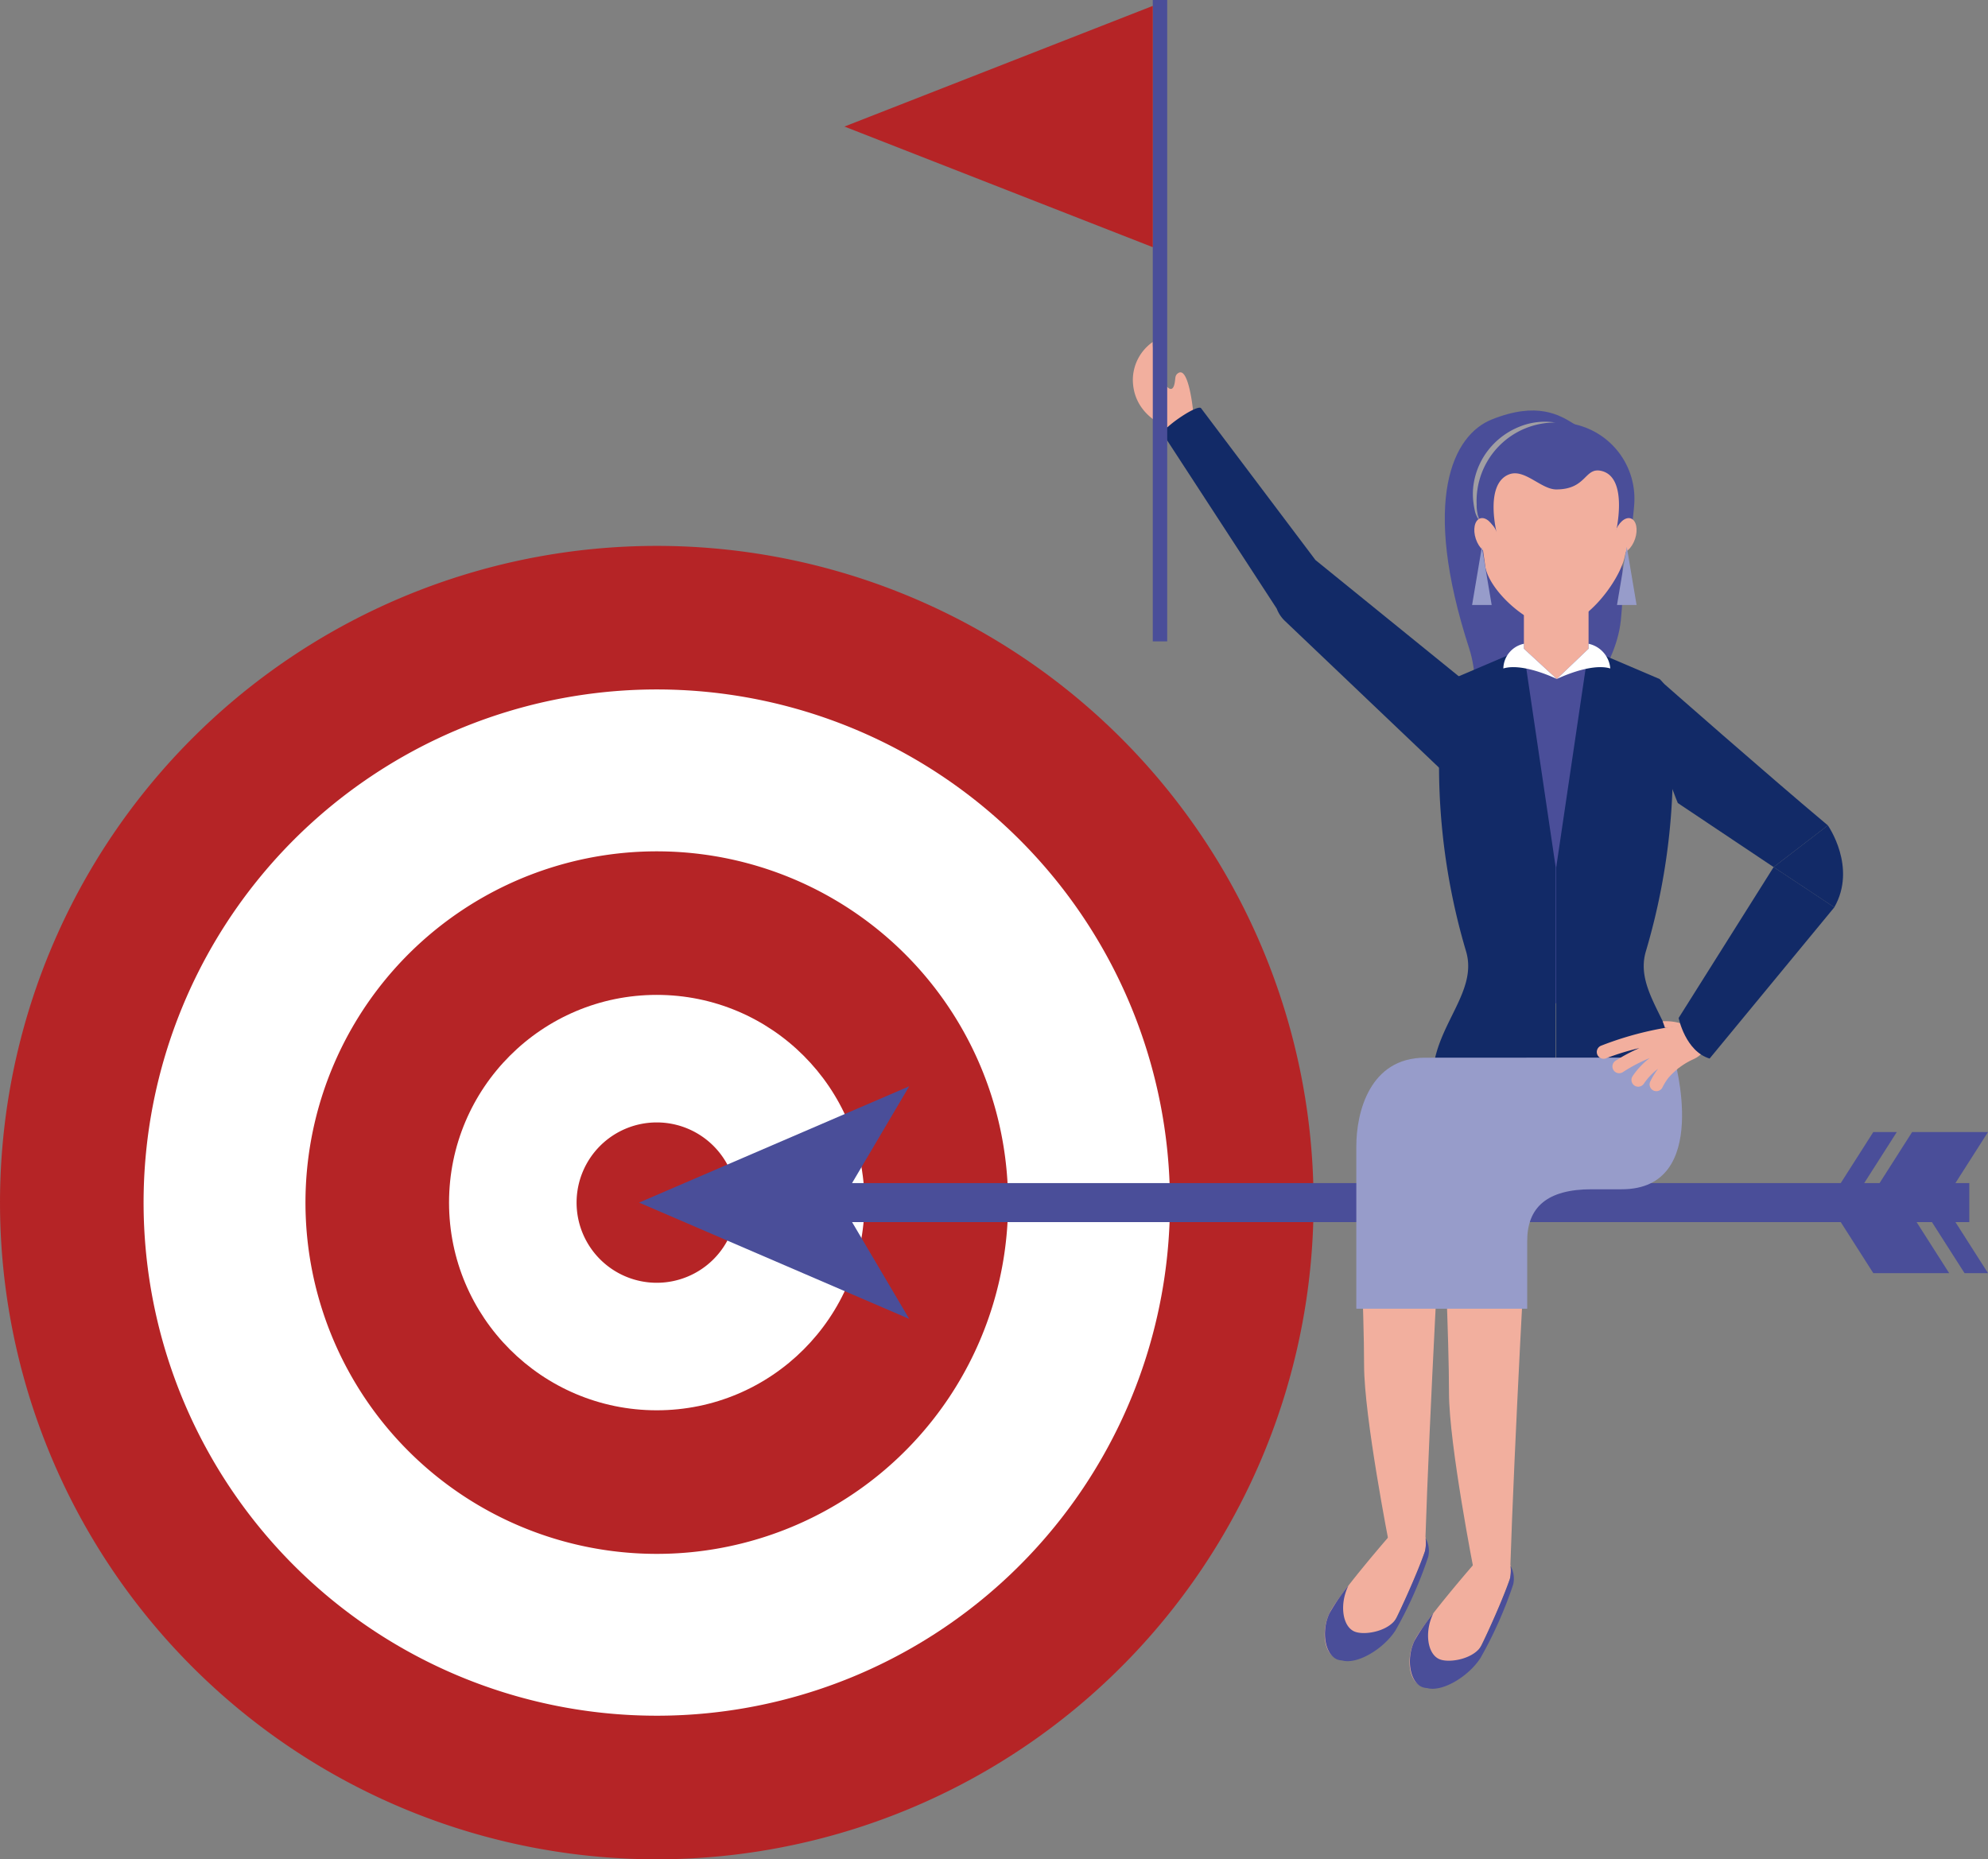 <svg id="Grupo_12812" data-name="Grupo 12812" xmlns="http://www.w3.org/2000/svg" width="216.251" height="202.268" viewBox="0 0 216.251 202.268">
  <rect x="0" y="0" width="216.251" height="202.268" fill="#808080" stroke="none"/>
  <g id="Grupo_12791" data-name="Grupo 12791" transform="translate(0 59.387)">
    <path id="Trazado_12315" data-name="Trazado 12315" d="M1346.9,480.491a71.442,71.442,0,1,1-71.441-71.442A71.441,71.441,0,0,1,1346.9,480.491Z" transform="translate(-1204.014 -409.049)" fill="#b52426"/>
    <path id="Trazado_12316" data-name="Trazado 12316" d="M1338.49,487.7a55.823,55.823,0,1,1-55.822-55.823A55.823,55.823,0,0,1,1338.49,487.7Z" transform="translate(-1211.225 -416.26)" fill="#fff"/>
    <path id="Trazado_12317" data-name="Trazado 12317" d="M1329.013,495.833A38.214,38.214,0,1,1,1290.8,457.62,38.212,38.212,0,0,1,1329.013,495.833Z" transform="translate(-1219.356 -424.391)" fill="#b52426"/>
    <circle id="Elipse_678" data-name="Elipse 678" cx="22.596" cy="22.596" r="22.596" transform="translate(48.846 48.845)" fill="#fff"/>
    <path id="Trazado_12318" data-name="Trazado 12318" d="M1313.137,509.449a8.722,8.722,0,1,1-8.722-8.721A8.722,8.722,0,0,1,1313.137,509.449Z" transform="translate(-1232.973 -438.008)" fill="#b52426"/>
  </g>
  <path id="Trazado_12319" data-name="Trazado 12319" d="M1450.326,509.755v-4.241h-1.51l3.546-5.557h-8.253l-3.543,5.557h-1.671l3.547-5.557h-2.556l-3.543,5.557H1328.795l6.219-10.534-29.387,12.654,29.387,12.655-6.218-10.534h107.546l3.543,5.556h8.253l-3.546-5.556h1.67l3.548,5.556h2.553l-3.546-5.556Z" transform="translate(-1236.11 -376.806)" fill="#4a4e99"/>
  <g id="Grupo_12811" data-name="Grupo 12811" transform="translate(91.857)">
    <g id="Grupo_12792" data-name="Grupo 12792" transform="translate(65.559 70.573)">
      <path id="Trazado_12320" data-name="Trazado 12320" d="M1457.693,429.195c-2.363-1.05-8.2-3.794-8.2-3.794h-7.034s-4.207,2.34-6.569,3.389c0,0-2.988,11.954-1.227,19.474a118.208,118.208,0,0,1,2.312,15.706h17.884s-.382-8.509,1.93-15.581C1459.873,438.972,1457.693,429.195,1457.693,429.195Z" transform="translate(-1434.11 -425.401)" fill="#4a4e99"/>
    </g>
    <g id="Grupo_12793" data-name="Grupo 12793" transform="translate(31.372 37.201)">
      <path id="Trazado_12321" data-name="Trazado 12321" d="M1388.034,385.948s-3.895-1.238-3.895-5.261a5.062,5.062,0,0,1,2.166-4.067c0,2.758,1.861,6.376,2.335,4.671.188-.69,0-1.02.46-1.3,1.134-.69,1.6,4.183,1.6,4.183Z" transform="translate(-1384.139 -376.62)" fill="#f2af9e"/>
    </g>
    <path id="Trazado_12322" data-name="Trazado 12322" d="M1423.039,417.866l-17.382-14.1c-.04-.042-.095-.07-.139-.109l-12.46-16.539c-.471-.425-4.5,2.388-4.125,2.829l12.363,18.984a3.651,3.651,0,0,0,.848,1.3l18.987,18.076s.979-2.007,2.532-4.777C1424.809,421.493,1423.039,417.866,1423.039,417.866Z" transform="translate(-1354.274 -342.721)" fill="#122a67"/>
    <path id="Trazado_12323" data-name="Trazado 12323" d="M1447.792,388.975c-1.562-.969-4-2.464-8.951-.475-4.179,1.676-7.736,8.628-2.438,24.935,1.5,4.63.5,13.464-1.837,18.295,0,0,17.16-10.646,18.318-21.341C1453.632,403.5,1452.624,391.972,1447.792,388.975Z" transform="translate(-1368.435 -342.862)" fill="#4a4e99"/>
    <g id="Grupo_12794" data-name="Grupo 12794" transform="translate(68.848 46.113)">
      <path id="Trazado_12324" data-name="Trazado 12324" d="M1453.351,422.682l-3.453,3.294-3.581-3.294v-5.888h7.034Z" transform="translate(-1441.255 -398.222)" fill="#f2af9e"/>
      <path id="Trazado_12325" data-name="Trazado 12325" d="M1454.931,404.161c-.6,2.62-4.274,7.576-7.579,7.576-2.84,0-7.41-4.123-7.608-6.841,0,0-.709-4.857-.812-6.489-.3-4.831,4.218-8.76,8.42-8.76h0c4.2,0,8.881,3.932,8.537,8.76A44.372,44.372,0,0,1,1454.931,404.161Z" transform="translate(-1438.918 -389.647)" fill="#f2af9e"/>
    </g>
    <g id="Grupo_12795" data-name="Grupo 12795" transform="translate(77.426 70.573)">
      <path id="Trazado_12326" data-name="Trazado 12326" d="M1454.975,425.4l7.732,3.3a3.452,3.452,0,0,1,1.062,2.078,70.984,70.984,0,0,1-2.571,27.579c-1.223,4.212,2.974,7.718,3.575,12.668l-13.316,1.7V449.182Z" transform="translate(-1451.457 -425.401)" fill="#122a67"/>
    </g>
    <g id="Grupo_12796" data-name="Grupo 12796" transform="translate(64.054 70.573)">
      <path id="Trazado_12327" data-name="Trazado 12327" d="M1441.708,425.4l-7.73,3.3a3.456,3.456,0,0,0-1.065,2.078,71.029,71.029,0,0,0,2.572,27.579c1.225,4.212-2.973,7.718-3.575,12.668l13.316,1.7V449.182Z" transform="translate(-1431.911 -425.401)" fill="#122a67"/>
    </g>
    <g id="Grupo_12800" data-name="Grupo 12800" transform="translate(52.233 115.051)">
      <g id="Grupo_12799" data-name="Grupo 12799" transform="translate(0 15.119)">
        <g id="Grupo_12797" data-name="Grupo 12797" transform="translate(9.239 3.006)">
          <path id="Trazado_12328" data-name="Trazado 12328" d="M1442.569,516.908s-1.31,23.373-1.778,37.854c-.04,1.249-2.551,3.067-3.917,0,0,0-2.733-13.912-2.733-19.48,0-5.823-.58-18.374-.58-18.374Z" transform="translate(-1429.85 -516.908)" fill="#f2af9e"/>
          <path id="Trazado_12329" data-name="Trazado 12329" d="M1439.1,571.1a4.325,4.325,0,0,1-.051,1.506,62.113,62.113,0,0,1-3.995,8.918c-.861,1.4-4.1,3.376-5.67,2.731-1.325-.543-1.649-2.938-.723-4.9s6.4-8.258,6.4-8.258Z" transform="translate(-1428.137 -534.026)" fill="#f2af9e"/>
          <path id="Trazado_12330" data-name="Trazado 12330" d="M1439.131,571.246h0a3.9,3.9,0,0,1-.061,1.407c-.546,1.644-2,4.937-3.031,7.129-.734,1.561-3.511,2.078-4.621,1.621-1.327-.543-1.652-2.936-.724-4.9.013-.029.031-.065.047-.1a21.432,21.432,0,0,0-2.059,3c-.926,1.959-.493,4.479.832,5.022a1.742,1.742,0,0,0,.552.112c1.616.47,4.495-1.242,5.8-3.271a44.942,44.942,0,0,0,3.552-7.982A2.764,2.764,0,0,0,1439.131,571.246Z" transform="translate(-1428.152 -534.072)" fill="#4a4e99"/>
        </g>
        <g id="Grupo_12798" data-name="Grupo 12798">
          <path id="Trazado_12331" data-name="Trazado 12331" d="M1429.066,512.514s-1.312,23.372-1.778,37.854c-.041,1.25-2.551,3.068-3.917,0,0,0-2.732-13.912-2.732-19.479,0-5.825-.58-18.375-.58-18.375Z" transform="translate(-1416.346 -512.514)" fill="#f2af9e"/>
          <path id="Trazado_12332" data-name="Trazado 12332" d="M1425.6,566.7a4.263,4.263,0,0,1-.048,1.507,61.784,61.784,0,0,1-3.995,8.915c-.862,1.4-4.1,3.377-5.672,2.733-1.322-.544-1.647-2.938-.722-4.9s6.4-8.259,6.4-8.259Z" transform="translate(-1414.632 -529.631)" fill="#f2af9e"/>
          <path id="Trazado_12333" data-name="Trazado 12333" d="M1425.627,566.852h0a3.947,3.947,0,0,1-.062,1.407c-.548,1.643-2,4.936-3.031,7.129-.735,1.559-3.511,2.076-4.624,1.617-1.323-.542-1.647-2.935-.721-4.893.014-.031.031-.067.048-.1a21.4,21.4,0,0,0-2.061,3c-.924,1.958-.492,4.477.834,5.022a1.692,1.692,0,0,0,.547.113c1.619.469,4.5-1.242,5.8-3.272a44.8,44.8,0,0,0,3.553-7.984A2.767,2.767,0,0,0,1425.627,566.852Z" transform="translate(-1414.648 -529.678)" fill="#4a4e99"/>
        </g>
      </g>
      <path id="Trazado_12334" data-name="Trazado 12334" d="M1454.232,490.415s4.164,14.328-5.682,14.328h-3.274c-4.884,0-7.016,1.987-7.016,5.63v7.364h-18.588V500.063c0-3.666,1.439-9.633,7.467-9.633Z" transform="translate(-1416.224 -490.415)" fill="#979cca"/>
    </g>
    <g id="Grupo_12801" data-name="Grupo 12801" transform="translate(71.674 70.035)">
      <path id="Trazado_12335" data-name="Trazado 12335" d="M1451.552,428.447s3.642-1.8,5.816-1.148a3,3,0,0,0-2.363-2.685v.538Z" transform="translate(-1445.735 -424.614)" fill="#fff"/>
      <path id="Trazado_12336" data-name="Trazado 12336" d="M1448.866,428.447s-3.644-1.8-5.817-1.148a2.806,2.806,0,0,1,2.236-2.685v.538Z" transform="translate(-1443.049 -424.614)" fill="#fff"/>
    </g>
    <g id="Grupo_12802" data-name="Grupo 12802" transform="translate(68.355 45.875)" style="mix-blend-mode: multiply;isolation: isolate">
      <path id="Trazado_12337" data-name="Trazado 12337" d="M1447.185,389.391a11.31,11.31,0,0,0-3.622,1.215,9.336,9.336,0,0,0-2.815,2.372,8.939,8.939,0,0,0-1.664,3.27,9.034,9.034,0,0,0-.3,1.858c-.018.323-.055.661-.05.967a3.451,3.451,0,0,0,.149.952,2.808,2.808,0,0,1-.438-.909,9.96,9.96,0,0,1-.178-.99,7.279,7.279,0,0,1,.016-2.043,7.937,7.937,0,0,1,1.647-3.763,8.156,8.156,0,0,1,3.287-2.455A7.366,7.366,0,0,1,1447.185,389.391Z" transform="translate(-1438.198 -389.298)" fill="#a09ea3"/>
    </g>
    <path id="Trazado_12338" data-name="Trazado 12338" d="M1447.459,389.434a8.53,8.53,0,0,0-8.657,8.914,3.767,3.767,0,0,0,.35,1.721,1.779,1.779,0,0,1,1.841,1.423s-1.39-5.4,1.355-6.425c1.677-.626,3.465,1.644,5.111,1.644,3.353,0,3.054-2.467,4.933-2.007,3,.735,1.531,6.788,1.531,6.788a1.783,1.783,0,0,1,1.843-1.423c.083-.7.147-1.315.172-1.728A8.285,8.285,0,0,0,1447.459,389.434Z" transform="translate(-1370.029 -343.467)" fill="#4a4e99"/>
    <g id="Grupo_12805" data-name="Grupo 12805" transform="translate(68.517 56.365)">
      <g id="Grupo_12803" data-name="Grupo 12803" transform="translate(15.135)">
        <path id="Trazado_12339" data-name="Trazado 12339" d="M1462.906,406.9c-.35,1.032-1.116,1.707-1.718,1.505s-.809-1.205-.46-2.238,1.114-1.706,1.717-1.5S1463.252,405.873,1462.906,406.9Z" transform="translate(-1460.558 -404.633)" fill="#f2af9e"/>
      </g>
      <g id="Grupo_12804" data-name="Grupo 12804">
        <path id="Trazado_12340" data-name="Trazado 12340" d="M1438.6,406.9c.348,1.032,1.118,1.707,1.718,1.505s.807-1.205.459-2.238-1.113-1.706-1.715-1.5S1438.256,405.873,1438.6,406.9Z" transform="translate(-1438.435 -404.633)" fill="#f2af9e"/>
      </g>
    </g>
    <g id="Grupo_12807" data-name="Grupo 12807" transform="translate(68.275 59.492)">
      <g id="Grupo_12806" data-name="Grupo 12806">
        <path id="Trazado_12341" data-name="Trazado 12341" d="M1462.187,415.526h-1.066l.532-3.161.533-3.162.533,3.162.533,3.161Z" transform="translate(-1445.359 -409.203)" fill="#979cca"/>
        <path id="Trazado_12342" data-name="Trazado 12342" d="M1439.147,415.526h-1.066l.533-3.161.532-3.162.532,3.162.533,3.161Z" transform="translate(-1438.081 -409.203)" fill="#979cca"/>
      </g>
    </g>
    <g id="Grupo_12809" data-name="Grupo 12809" transform="translate(81.846 74.026)">
      <path id="Trazado_12343" data-name="Trazado 12343" d="M1467.646,430.448s11.68,10.284,18.229,15.766l-5.9,4.538-10.421-6.969S1465.141,433.36,1467.646,430.448Z" transform="translate(-1460.747 -430.448)" fill="#122a67"/>
      <path id="Trazado_12344" data-name="Trazado 12344" d="M1491.923,453.493s3.2,4.538.7,8.914l-6.6-4.375Z" transform="translate(-1466.795 -437.727)" fill="#122a67"/>
      <g id="Grupo_12808" data-name="Grupo 12808" transform="translate(0 37.053)">
        <path id="Trazado_12345" data-name="Trazado 12345" d="M1468.78,485.074a35.687,35.687,0,0,0-10.4,2.362.736.736,0,0,0,.27,1.422.758.758,0,0,0,.269-.051,26.908,26.908,0,0,1,3.625-1.111,18.14,18.14,0,0,0-2.593,1.38.735.735,0,1,0,.818,1.221,17.717,17.717,0,0,1,2.9-1.519,8.334,8.334,0,0,0-1.854,1.96.736.736,0,0,0,.18,1.025.725.725,0,0,0,.419.135.738.738,0,0,0,.605-.315,6.77,6.77,0,0,1,1.56-1.638,8.225,8.225,0,0,0-.855,1.395.739.739,0,0,0,.358.978.756.756,0,0,0,.311.065.733.733,0,0,0,.666-.423,6.189,6.189,0,0,1,.632-1.015,7.827,7.827,0,0,1,2.724-2.035,2.983,2.983,0,0,0,1.425-1.318C1470.217,486.612,1469.181,485.042,1468.78,485.074Z" transform="translate(-1457.918 -484.755)" fill="#f2af9e"/>
        <path id="Trazado_12346" data-name="Trazado 12346" d="M1470.578,484.927a5.873,5.873,0,0,0-2.191-.293l.249.712s1.5-.135,1.988-.252Z" transform="translate(-1461.225 -484.609)" fill="#f2af9e"/>
      </g>
      <path id="Trazado_12347" data-name="Trazado 12347" d="M1481.253,460.127l-10.332,16.415s.735,3.624,3.37,4.413l13.565-16.453Z" transform="translate(-1462.025 -439.823)" fill="#122a67"/>
    </g>
    <g id="Grupo_12810" data-name="Grupo 12810">
      <rect id="Rectángulo_3038" data-name="Rectángulo 3038" width="1.569" height="69.773" transform="translate(33.542)" fill="#4a4e99"/>
      <path id="Trazado_12348" data-name="Trazado 12348" d="M1371.824,349.43l-33.542-13.124,33.542-13.126Z" transform="translate(-1338.283 -322.539)" fill="#b52426"/>
    </g>
  </g>
</svg>
